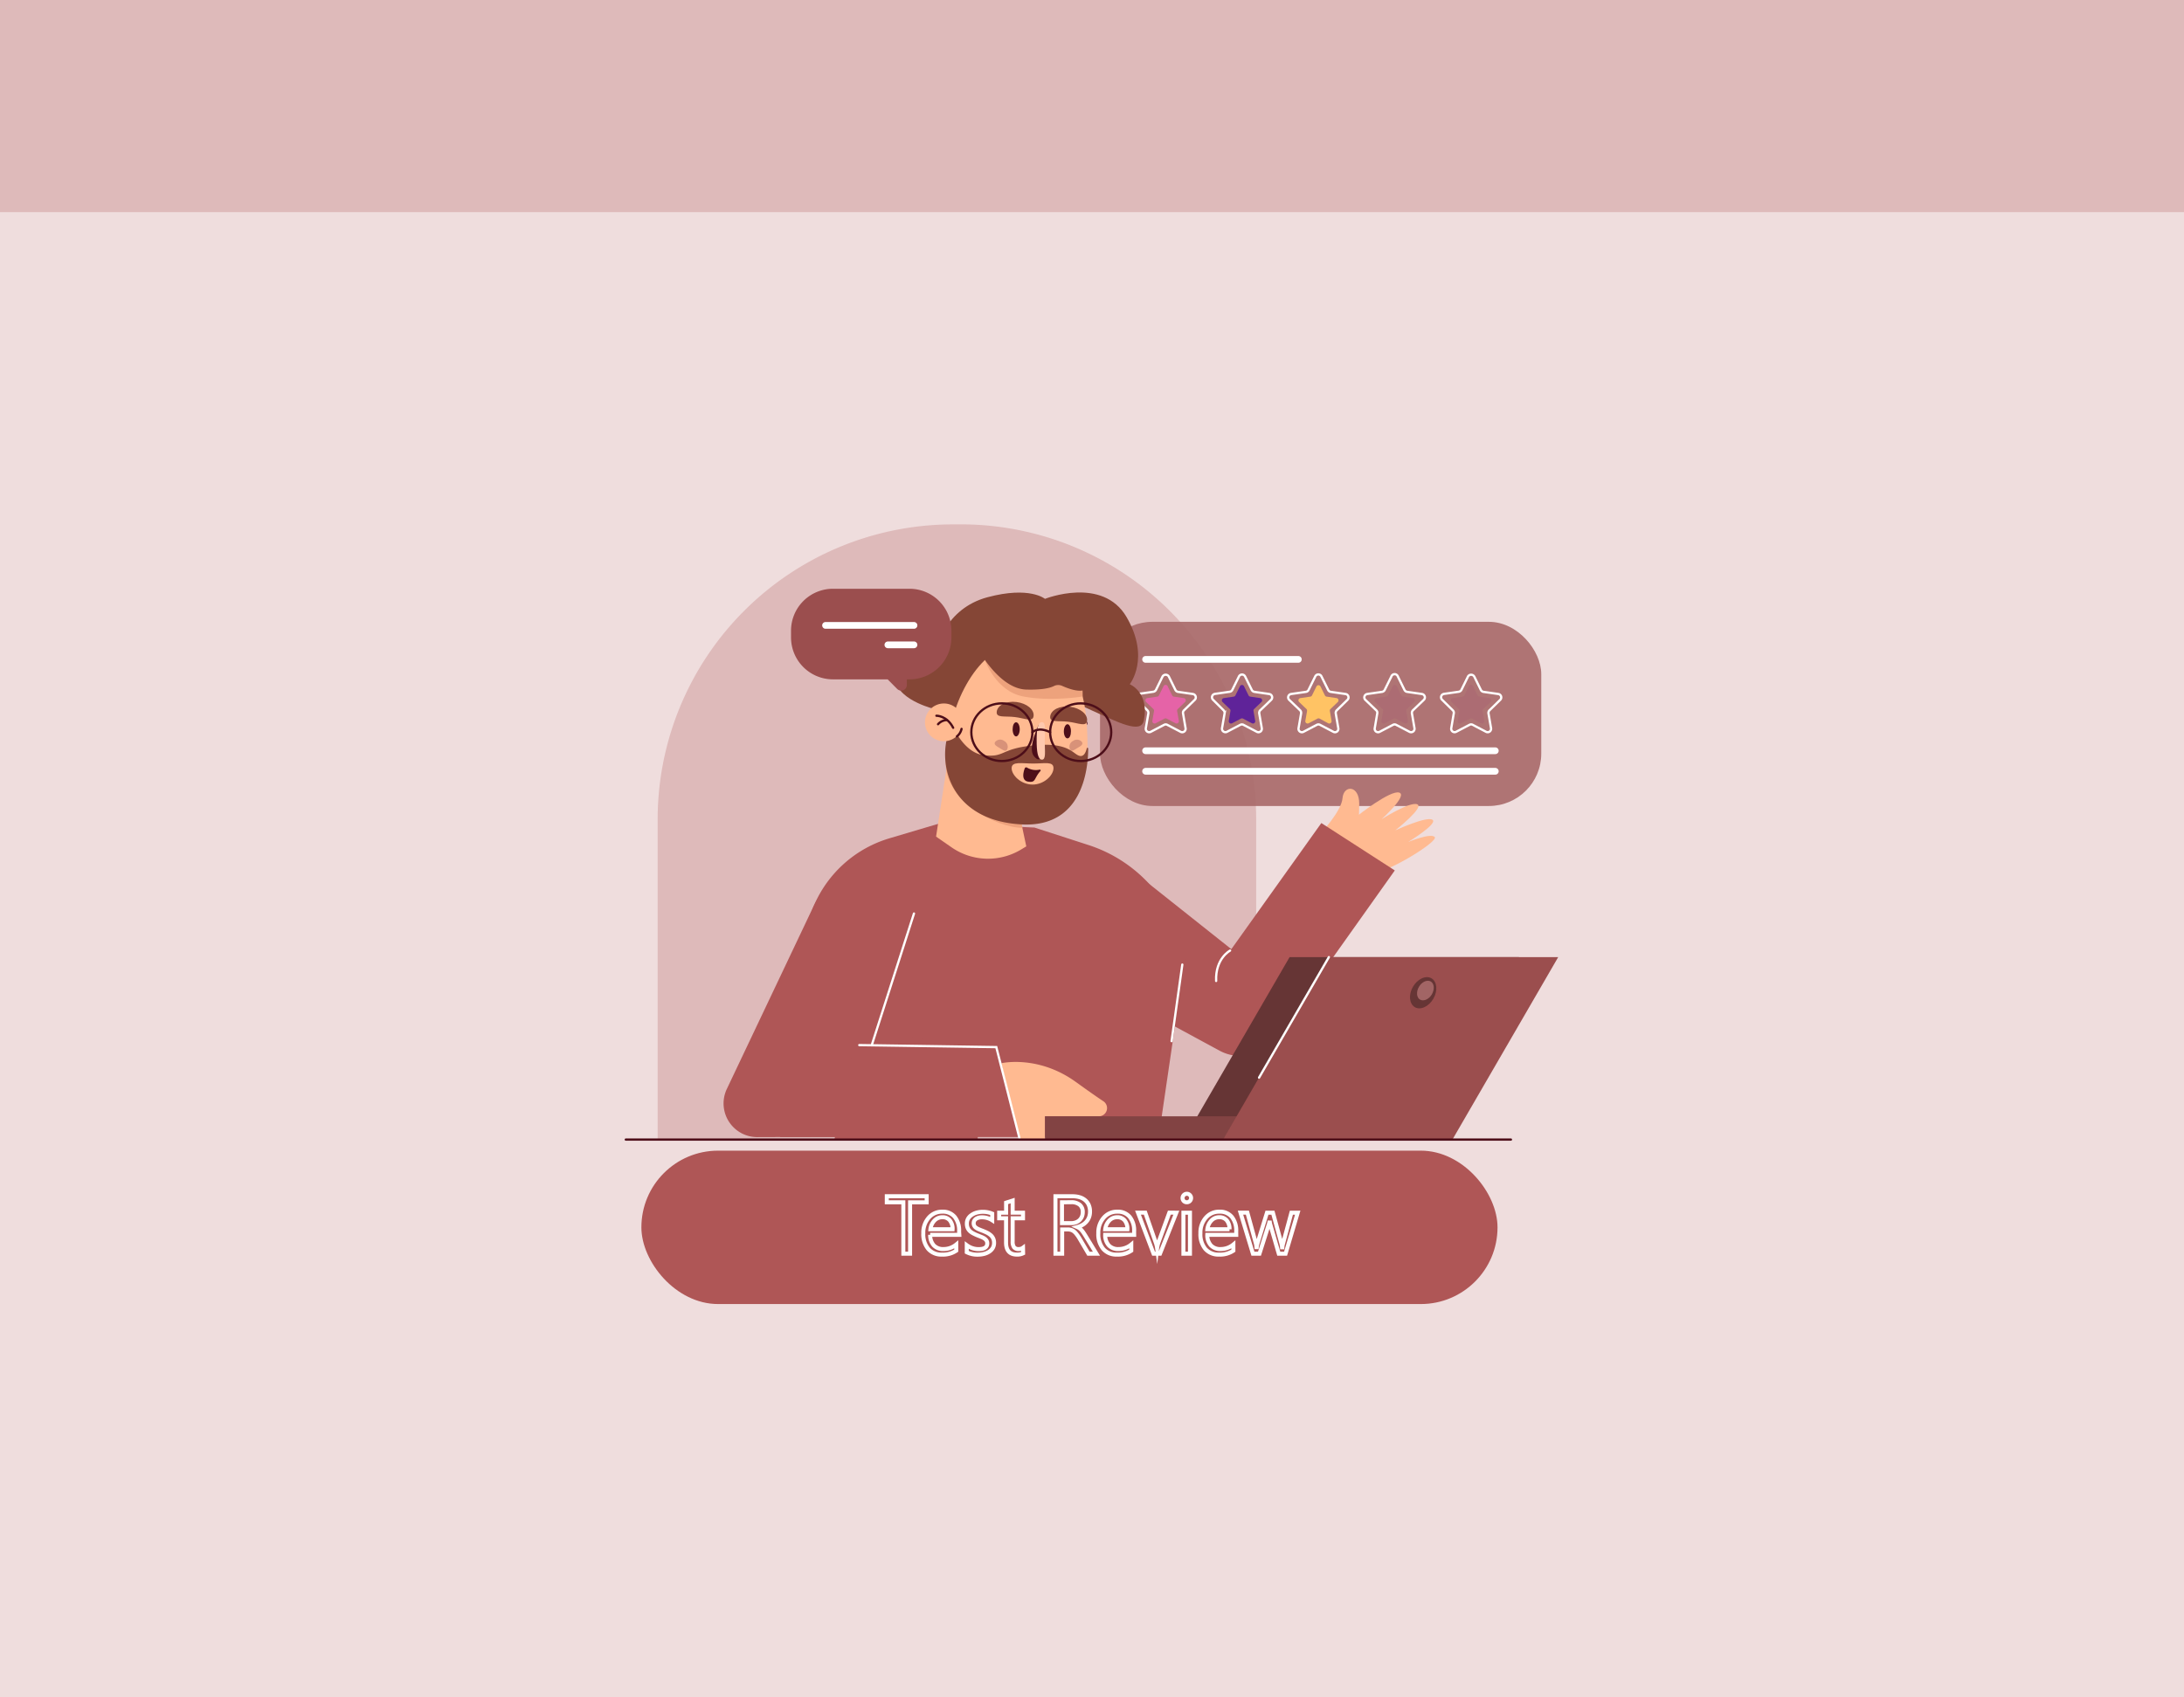 <svg xmlns="http://www.w3.org/2000/svg" viewBox="0 0 599.13 465.7"><defs><style>.cls-1{fill:#fff;}.cls-12,.cls-2,.cls-3{fill:#af5656;}.cls-2{opacity:0.2;}.cls-3{opacity:0.26;}.cls-4{fill:#a86a6a;opacity:0.91;}.cls-10,.cls-14,.cls-19,.cls-23,.cls-5{fill:none;stroke-miterlimit:10;}.cls-10,.cls-23,.cls-5{stroke:#fff;}.cls-10,.cls-14,.cls-19,.cls-5{stroke-linecap:round;}.cls-19,.cls-5{stroke-width:0.62px;}.cls-6{fill:#e563a7;}.cls-7{fill:#5f2399;}.cls-8{fill:#ffc364;}.cls-9{fill:#932569;opacity:0.1;}.cls-10{stroke-width:1.85px;}.cls-11{fill:#ffba91;}.cls-13{fill:#854636;}.cls-14,.cls-19{stroke:#4d0e19;}.cls-14{stroke-width:1.23px;}.cls-15{fill:#eda27c;}.cls-16{fill:#d89279;}.cls-17{fill:#4d0e19;}.cls-18{fill:#ffc9ae;}.cls-20{fill:#663535;}.cls-21{fill:#824343;}.cls-22{fill:#9b4e4e;}.cls-23{stroke-width:1.1px;}</style></defs><g id="Capa_2" data-name="Capa 2"><g id="Capa_1-2" data-name="Capa 1"><rect class="cls-1" width="599.13" height="465.7"/><rect class="cls-2" width="599.13" height="465.7"/><rect class="cls-3" width="599.13" height="58.21"/><path class="cls-3" d="M261.42,143.88h2.18a81,81,0,0,1,81,81v87.75a0,0,0,0,1,0,0H180.41a0,0,0,0,1,0,0V224.89a81,81,0,0,1,81-81Z"/><rect class="cls-4" x="301.77" y="170.62" width="121.04" height="50.54" rx="14.37"/><path class="cls-5" d="M320.63,185.62l1.82,3.7a1,1,0,0,0,.71.52l4.08.59a.94.94,0,0,1,.52,1.6l-2.95,2.88a.89.89,0,0,0-.27.83l.69,4.06a.93.93,0,0,1-1.36,1l-3.65-1.91a.9.9,0,0,0-.87,0l-3.65,1.91a.94.94,0,0,1-1.37-1l.7-4.06a1,1,0,0,0-.27-.83L311.81,192a.94.94,0,0,1,.52-1.6l4.08-.59a1,1,0,0,0,.71-.52l1.82-3.7A1,1,0,0,1,320.63,185.62Z"/><path class="cls-6" d="M320.34,188.35l1.22,2.46a.61.61,0,0,0,.47.34l2.72.4a.63.63,0,0,1,.35,1.07l-2,1.92a.62.62,0,0,0-.18.55l.47,2.71a.63.63,0,0,1-.91.66l-2.44-1.28a.66.66,0,0,0-.58,0l-2.43,1.28a.63.63,0,0,1-.91-.66l.46-2.71a.6.6,0,0,0-.18-.55l-2-1.92a.63.63,0,0,1,.35-1.07l2.72-.4a.6.6,0,0,0,.47-.34l1.22-2.46A.62.62,0,0,1,320.34,188.35Z"/><path class="cls-5" d="M341.57,185.62l1.83,3.7a1,1,0,0,0,.71.52l4.08.59a.94.94,0,0,1,.52,1.6l-3,2.88a1,1,0,0,0-.27.83l.7,4.06a.93.93,0,0,1-1.36,1l-3.65-1.91a.92.92,0,0,0-.88,0l-3.65,1.91a.94.94,0,0,1-1.36-1l.7-4.06a1,1,0,0,0-.27-.83L332.76,192a.94.94,0,0,1,.52-1.6l4.08-.59a.94.94,0,0,0,.7-.52l1.83-3.7A.94.94,0,0,1,341.57,185.62Z"/><path class="cls-7" d="M341.29,188.35l1.22,2.46a.61.61,0,0,0,.47.34l2.72.4a.63.63,0,0,1,.35,1.07l-2,1.92a.62.62,0,0,0-.18.55l.47,2.71a.63.63,0,0,1-.91.66L341,197.18a.66.66,0,0,0-.58,0L338,198.46a.63.63,0,0,1-.91-.66l.46-2.71a.6.6,0,0,0-.18-.55l-2-1.92a.63.63,0,0,1,.35-1.07l2.72-.4a.61.61,0,0,0,.47-.34l1.22-2.46A.62.62,0,0,1,341.29,188.35Z"/><path class="cls-5" d="M362.52,185.62l1.83,3.7a.94.94,0,0,0,.7.52l4.08.59a.94.94,0,0,1,.52,1.6l-2.95,2.88a1,1,0,0,0-.27.83l.7,4.06a.93.93,0,0,1-1.36,1l-3.65-1.91a.92.92,0,0,0-.88,0l-3.65,1.91a.93.93,0,0,1-1.36-1l.7-4.06a1,1,0,0,0-.27-.83l-3-2.88a.94.94,0,0,1,.52-1.6l4.08-.59a.94.94,0,0,0,.71-.52l1.83-3.7A.94.94,0,0,1,362.52,185.62Z"/><path class="cls-8" d="M362.24,188.35l1.22,2.46a.61.61,0,0,0,.47.34l2.72.4a.63.63,0,0,1,.35,1.07l-2,1.92a.6.6,0,0,0-.18.55l.46,2.71a.63.63,0,0,1-.91.66L362,197.18a.66.66,0,0,0-.58,0L359,198.46a.63.63,0,0,1-.91-.66l.47-2.71a.62.62,0,0,0-.18-.55l-2-1.92a.63.63,0,0,1,.35-1.07l2.72-.4a.61.61,0,0,0,.47-.34l1.22-2.46A.62.62,0,0,1,362.24,188.35Z"/><path class="cls-5" d="M383.47,185.62l1.82,3.7a1,1,0,0,0,.71.52l4.08.59a.94.94,0,0,1,.52,1.6l-3,2.88a1,1,0,0,0-.27.83l.7,4.06a.94.94,0,0,1-1.37,1l-3.65-1.91a.9.9,0,0,0-.87,0l-3.65,1.91a.93.93,0,0,1-1.36-1l.69-4.06a.89.89,0,0,0-.27-.83l-3-2.88a.94.94,0,0,1,.52-1.6l4.08-.59a1,1,0,0,0,.71-.52l1.83-3.7A.94.94,0,0,1,383.47,185.62Z"/><path class="cls-9" d="M383.19,188.35l1.22,2.46a.6.6,0,0,0,.47.34l2.72.4a.63.63,0,0,1,.35,1.07l-2,1.92a.6.6,0,0,0-.18.55l.46,2.71a.63.63,0,0,1-.91.66l-2.43-1.28a.66.66,0,0,0-.58,0l-2.44,1.28a.63.63,0,0,1-.91-.66l.47-2.71a.62.62,0,0,0-.18-.55l-2-1.92a.63.63,0,0,1,.35-1.07l2.72-.4a.61.61,0,0,0,.47-.34l1.22-2.46A.62.62,0,0,1,383.19,188.35Z"/><path class="cls-5" d="M404.42,185.62l1.82,3.7a1,1,0,0,0,.71.52l4.08.59a.94.94,0,0,1,.52,1.6l-2.95,2.88a1,1,0,0,0-.27.83l.7,4.06a.94.94,0,0,1-1.37,1L404,198.88a.9.9,0,0,0-.87,0l-3.65,1.91a.93.93,0,0,1-1.36-1l.69-4.06a.92.92,0,0,0-.27-.83L395.6,192a.94.94,0,0,1,.52-1.6l4.08-.59a1,1,0,0,0,.71-.52l1.82-3.7A1,1,0,0,1,404.42,185.62Z"/><path class="cls-9" d="M404.14,188.35l1.21,2.46a.63.63,0,0,0,.48.34l2.72.4a.62.62,0,0,1,.34,1.07l-2,1.92a.6.6,0,0,0-.18.55l.46,2.71a.63.63,0,0,1-.91.66l-2.43-1.28a.68.68,0,0,0-.59,0l-2.43,1.28a.63.63,0,0,1-.91-.66l.47-2.71a.65.65,0,0,0-.18-.55l-2-1.92a.63.63,0,0,1,.34-1.07l2.73-.4a.61.61,0,0,0,.47-.34l1.21-2.46A.63.63,0,0,1,404.14,188.35Z"/><line class="cls-10" x1="314.27" y1="180.93" x2="356.17" y2="180.93"/><line class="cls-10" x1="314.27" y1="206" x2="410.2" y2="206"/><line class="cls-10" x1="314.27" y1="211.63" x2="410.2" y2="211.63"/><path class="cls-11" d="M362.2,228.76s5.79-6.09,6.09-9.75,4.58-3.66,4.58,1.52-.31,3.2-.31,3.2,8.84-7,11.28-6.25S379,224.8,379,224.8s7.63-4.88,9.76-4.12-6,7.17-6,7.17,8.69-4,10.22-2.9-6.71,6.1-6.71,6.1,6.25-2.59,7.32-1.37-13.08,9.82-16,9.45Z"/><path class="cls-12" d="M310.79,239l27,21.44,24.69-34.6,20.15,13-32.56,45.85a12,12,0,0,1-15.5,3.61l-20.66-11.19Z"/><path class="cls-13" d="M255.51,194.31s-12.26-3.26-9.41-10.32,10.78-6,10.78-6,2.38-11,14-14.11,15.78.44,15.78.44,15.81-6.29,22.39,5,.87,18.43.87,18.43,5.41,2.17,3.88,9.9-24.42-12.83-44.31-10.05L266.14,195l-7,1.29Z"/><path class="cls-14" d="M297.7,198.49s-5.62-15.41-14.14-17.22"/><path class="cls-12" d="M257.84,225.91,244.08,230a32.63,32.63,0,0,0-23.16,27.2L214,312H317.86l7.24-49.36a39.07,39.07,0,0,0-26.5-30.77l-14.83-4.8Z"/><path class="cls-11" d="M274.69,291.74s10.05-2.36,20.44,5.14c3.1,2.23,5.6,4,7.58,5.31a2.25,2.25,0,0,1-1.27,4.11H286.67v6.39h-7Z"/><path class="cls-12" d="M250.22,253l-2.95,31.13L261,286.6s-21.38,1-21.38-1Z"/><path class="cls-11" d="M260,208.62l-3.21,20.94,4.23,2.93a17.57,17.57,0,0,0,19.11.6l1.41-.85-5.45-25.53Z"/><path class="cls-15" d="M280.48,227.15c-7,0-22-7.45-21-18.83l18.29,4.23Z"/><path class="cls-11" d="M298.33,205.71c0,12.12-7.12,18.67-17.67,18.67s-20.54-6.55-20.54-18.67,8.55-28.77,19.11-28.77C297.26,176.94,298.33,193.59,298.33,205.71Z"/><path class="cls-16" d="M294.35,203.32a1.76,1.76,0,0,0-.81,2.32c.44.72,1,.21,1.95-.35s1.75-1,1.31-1.69A1.78,1.78,0,0,0,294.35,203.32Z"/><path class="cls-13" d="M261.16,198.79s3,7.66,8.59,8.4c6.07.81,4.44-1.83,14.19-2.7s10.5,2.75,12.43,2.95c1,.09,1.48-1,1.75-2.05a.2.2,0,0,1,.4,0c0,5.66-1.56,21.75-18.28,20.82C259.49,225.09,256.53,207.71,261.16,198.79Z"/><path class="cls-17" d="M285,198.73s-3.2,6.48-1.39,8.73,2.25-.43,2.25-.43Z"/><path class="cls-18" d="M286.6,203.32c0,2.83.41,5.12-.77,5.12s-1.45-2.46-1.45-5.29.27-5,1.45-5S286.6,200.49,286.6,203.32Z"/><path class="cls-11" d="M289,210.78c0,1.94-2.57,4.5-5.74,4.5s-5.74-2.56-5.74-4.5,2.77-1.27,5.94-1.27S289,208.84,289,210.78Z"/><path class="cls-17" d="M285.2,211.18a4.72,4.72,0,0,1-3.48-.57.42.42,0,0,0-.6.21c-.38,1-1,3.34.91,3.65,2.23.36,1.53-.85,3.39-2.91A.23.23,0,0,0,285.2,211.18Z"/><path class="cls-11" d="M254.09,196.36a5.18,5.18,0,1,0,6.67-3A5.19,5.19,0,0,0,254.09,196.36Z"/><path class="cls-19" d="M256.88,196.39s2.87-.09,4.6,3.31"/><path class="cls-19" d="M257.33,198.72a3.43,3.43,0,0,1,2.35-1.14"/><path class="cls-19" d="M263.78,200a3.6,3.6,0,0,1-1.27,2.06"/><path class="cls-13" d="M298.21,197.76c-.21,1.79-2.37.61-5.16.28s-5.17.31-4.95-1.48,2.64-3,5.44-2.64S298.42,196,298.21,197.76Z"/><path class="cls-13" d="M283.54,196.47c-.21,1.79-2.37.61-5.16.28s-5.17.31-4.95-1.48,2.64-3,5.44-2.64S283.75,194.68,283.54,196.47Z"/><path class="cls-16" d="M275.47,203.32a1.78,1.78,0,0,1,.82,2.32c-.45.72-1.06.21-2-.35s-1.75-1-1.3-1.69A1.77,1.77,0,0,1,275.47,203.32Z"/><path class="cls-15" d="M270.19,181.11s2.91,8.54,10.53,10,16.27,0,16.27,0,.71-8.61-6.36-9.21S270.19,181.11,270.19,181.11Z"/><path class="cls-12" d="M231.5,311.94l-23.75.08a9.25,9.25,0,0,1-8.36-13.22l23.69-49.92a19.94,19.94,0,0,1,22.07-11h0c4.42.91,8.1,4.32,6.54,8.55Z"/><line class="cls-5" x1="250.73" y1="250.66" x2="239.11" y2="286.89"/><polygon class="cls-12" points="234.22 286.91 269.22 287.11 268.2 312.69 228.9 312.69 234.22 286.91"/><polyline class="cls-5" points="235.72 286.77 273.31 287.32 279.66 312.29"/><path class="cls-17" d="M277.79,200.13c0,1.07.43,1.94.95,1.94s1-.87,1-1.94-.43-1.94-1-1.94S277.79,199.06,277.79,200.13Z"/><path class="cls-17" d="M291.84,200.66c0,1.08.42,1.94,1,1.94s.95-.86.95-1.94-.43-1.94-.95-1.94S291.84,199.59,291.84,200.66Z"/><ellipse class="cls-19" cx="274.84" cy="200.91" rx="8.38" ry="7.91"/><ellipse class="cls-19" cx="296.46" cy="200.91" rx="8.38" ry="7.91"/><path class="cls-19" d="M283.22,200.91s1.58-1.63,4.86,0"/><path class="cls-13" d="M268.11,177.81s5.9,11.19,13.41,11.4c4.42.13,6.61-.45,7.67-1a2.63,2.63,0,0,1,2.21,0c2.65,1.19,8.44,3.18,7.42-2.6C297.5,178.17,283.25,169,268.11,177.81Z"/><line class="cls-5" x1="321.4" y1="285.68" x2="324.34" y2="264.67"/><path class="cls-5" d="M337.45,260.83s-4.09,2.15-3.83,8.34"/><polygon class="cls-20" points="416.68 262.62 353.77 262.62 324.75 312.69 387.66 312.69 416.68 262.62"/><polygon class="cls-21" points="346.37 312.69 286.67 312.69 286.67 306.3 348.25 306.3 346.37 312.69"/><polygon class="cls-22" points="427.46 262.62 364.55 262.62 335.53 312.69 398.44 312.69 427.46 262.62"/><path class="cls-20" d="M387.6,270.78c-1.26,2.18-1,4.68.53,5.58s3.83-.15,5.09-2.34,1-4.68-.52-5.58S388.86,268.59,387.6,270.78Z"/><path class="cls-4" d="M389.25,270.78c-.8,1.38-.65,3,.33,3.52s2.42-.09,3.22-1.47.65-3-.33-3.53S390.05,269.4,389.25,270.78Z"/><line class="cls-19" x1="414.49" y1="312.69" x2="171.67" y2="312.69"/><line class="cls-5" x1="364.55" y1="262.62" x2="345.39" y2="295.69"/><path class="cls-22" d="M249.49,161.55h-21A11.51,11.51,0,0,0,217,173.07v1.83a11.51,11.51,0,0,0,11.51,11.51h15l2.6,2.62a1.55,1.55,0,0,0,2.66-1.09v-1.53h.77A11.51,11.51,0,0,0,261,174.9v-1.83A11.51,11.51,0,0,0,249.49,161.55Z"/><line class="cls-10" x1="226.47" y1="171.6" x2="250.73" y2="171.6"/><line class="cls-10" x1="243.57" y1="176.94" x2="250.73" y2="176.94"/><rect class="cls-12" x="175.95" y="315.73" width="234.86" height="42.09" rx="21.04"/><path class="cls-23" d="M254.21,329.91h-4.55V344h-1.85v-14.1h-4.54v-1.67h10.94Z"/><path class="cls-23" d="M263.17,338.83h-8a4.23,4.23,0,0,0,1,2.9,3.51,3.51,0,0,0,2.66,1,5.5,5.5,0,0,0,3.5-1.25v1.69a6.52,6.52,0,0,1-3.92,1.08,4.75,4.75,0,0,1-3.75-1.53,6.29,6.29,0,0,1-1.37-4.32,6.16,6.16,0,0,1,1.49-4.28,4.8,4.8,0,0,1,3.7-1.65,4.21,4.21,0,0,1,3.42,1.43,5.91,5.91,0,0,1,1.21,4Zm-1.85-1.53a3.66,3.66,0,0,0-.75-2.43,2.55,2.55,0,0,0-2.06-.87,2.93,2.93,0,0,0-2.17.92,4.13,4.13,0,0,0-1.1,2.38Z"/><path class="cls-23" d="M265.21,343.6v-1.93a5.4,5.4,0,0,0,3.25,1.08c1.58,0,2.37-.52,2.37-1.58a1.41,1.41,0,0,0-.2-.76,2.09,2.09,0,0,0-.55-.56,4.18,4.18,0,0,0-.82-.43l-1-.4a12.75,12.75,0,0,1-1.31-.6,3.92,3.92,0,0,1-.95-.68,2.63,2.63,0,0,1-.57-.87,3,3,0,0,1-.19-1.13,2.7,2.7,0,0,1,.36-1.4,3,3,0,0,1,1-1,4.34,4.34,0,0,1,1.38-.62,6,6,0,0,1,1.59-.21,6.58,6.58,0,0,1,2.62.5v1.83a5.13,5.13,0,0,0-2.86-.82,3.23,3.23,0,0,0-.91.12,2.37,2.37,0,0,0-.7.32,1.64,1.64,0,0,0-.45.5,1.42,1.42,0,0,0-.16.65,1.44,1.44,0,0,0,.63,1.26,3.71,3.71,0,0,0,.75.42c.29.12.62.26,1,.4s.94.39,1.34.59a5.23,5.23,0,0,1,1,.68,2.72,2.72,0,0,1,.64.88,2.81,2.81,0,0,1,.23,1.17,2.76,2.76,0,0,1-.37,1.46,3.18,3.18,0,0,1-1,1,4.64,4.64,0,0,1-1.42.6,7.15,7.15,0,0,1-1.68.2A6.38,6.38,0,0,1,265.21,343.6Z"/><path class="cls-23" d="M280.67,343.9a3.55,3.55,0,0,1-1.68.35q-3,0-3-3.3v-6.66H274.1v-1.54H276V330l1.8-.58v3.33h2.84v1.54h-2.84v6.34a2.6,2.6,0,0,0,.39,1.62,1.53,1.53,0,0,0,1.27.48,1.89,1.89,0,0,0,1.18-.37Z"/><path class="cls-23" d="M300.78,344h-2.19L296,339.59a9.06,9.06,0,0,0-.71-1,3.9,3.9,0,0,0-.69-.71,2.47,2.47,0,0,0-.77-.4,3,3,0,0,0-.93-.13h-1.52V344h-1.84V328.24h4.7a6.84,6.84,0,0,1,1.91.26,4.18,4.18,0,0,1,1.51.79,3.63,3.63,0,0,1,1,1.31,4.41,4.41,0,0,1,.36,1.84,4.51,4.51,0,0,1-.24,1.51,4,4,0,0,1-.71,1.23,4.31,4.31,0,0,1-1.1.92,5.8,5.8,0,0,1-1.44.59v0a3.39,3.39,0,0,1,.68.4,4,4,0,0,1,.56.53,6.7,6.7,0,0,1,.52.7c.17.26.37.56.58.91Zm-9.45-14.1v5.72h2.51a3.78,3.78,0,0,0,1.28-.21,3.06,3.06,0,0,0,1-.6,3,3,0,0,0,.67-.95,3.23,3.23,0,0,0,.24-1.27,2.51,2.51,0,0,0-.82-2,3.55,3.55,0,0,0-2.37-.71Z"/><path class="cls-23" d="M311.13,338.83h-7.95a4.23,4.23,0,0,0,1,2.9,3.5,3.5,0,0,0,2.66,1,5.5,5.5,0,0,0,3.5-1.25v1.69a6.53,6.53,0,0,1-3.93,1.08,4.73,4.73,0,0,1-3.74-1.53,6.29,6.29,0,0,1-1.37-4.32,6.16,6.16,0,0,1,1.49-4.28,4.78,4.78,0,0,1,3.7-1.65,4.22,4.22,0,0,1,3.42,1.43,5.91,5.91,0,0,1,1.21,4Zm-1.85-1.53a3.71,3.71,0,0,0-.75-2.43,2.57,2.57,0,0,0-2.06-.87,2.93,2.93,0,0,0-2.17.92,4.13,4.13,0,0,0-1.1,2.38Z"/><path class="cls-23" d="M322.7,332.75,318.22,344h-1.77l-4.27-11.26h2l2.86,8.18a7.29,7.29,0,0,1,.39,1.57h0a7.47,7.47,0,0,1,.35-1.53l3-8.22Z"/><path class="cls-23" d="M325.56,329.89a1.12,1.12,0,0,1-.82-.33,1.18,1.18,0,0,1,.82-2,1.14,1.14,0,0,1,.84.34,1.16,1.16,0,0,1,0,1.66A1.14,1.14,0,0,1,325.56,329.89Zm.88,14.12h-1.8V332.75h1.8Z"/><path class="cls-23" d="M339.14,338.83h-7.95a4.19,4.19,0,0,0,1,2.9,3.48,3.48,0,0,0,2.66,1,5.52,5.52,0,0,0,3.5-1.25v1.69a6.53,6.53,0,0,1-3.93,1.08,4.77,4.77,0,0,1-3.75-1.53,6.29,6.29,0,0,1-1.36-4.32,6.16,6.16,0,0,1,1.49-4.28,4.77,4.77,0,0,1,3.7-1.65,4.22,4.22,0,0,1,3.42,1.43,6,6,0,0,1,1.21,4Zm-1.85-1.53a3.71,3.71,0,0,0-.75-2.43,2.58,2.58,0,0,0-2.06-.87,2.9,2.9,0,0,0-2.17.92,4.13,4.13,0,0,0-1.1,2.38Z"/><path class="cls-23" d="M356,332.75,352.67,344H350.8L348.48,336a5.21,5.21,0,0,1-.18-1.05h0a4.91,4.91,0,0,1-.23,1L345.51,344h-1.8l-3.41-11.26h1.89l2.33,8.46a5.47,5.47,0,0,1,.16,1h.08a5.27,5.27,0,0,1,.2-1l2.6-8.44h1.64l2.33,8.49a5.54,5.54,0,0,1,.17,1h.09a4.32,4.32,0,0,1,.18-1l2.29-8.49Z"/></g></g></svg>